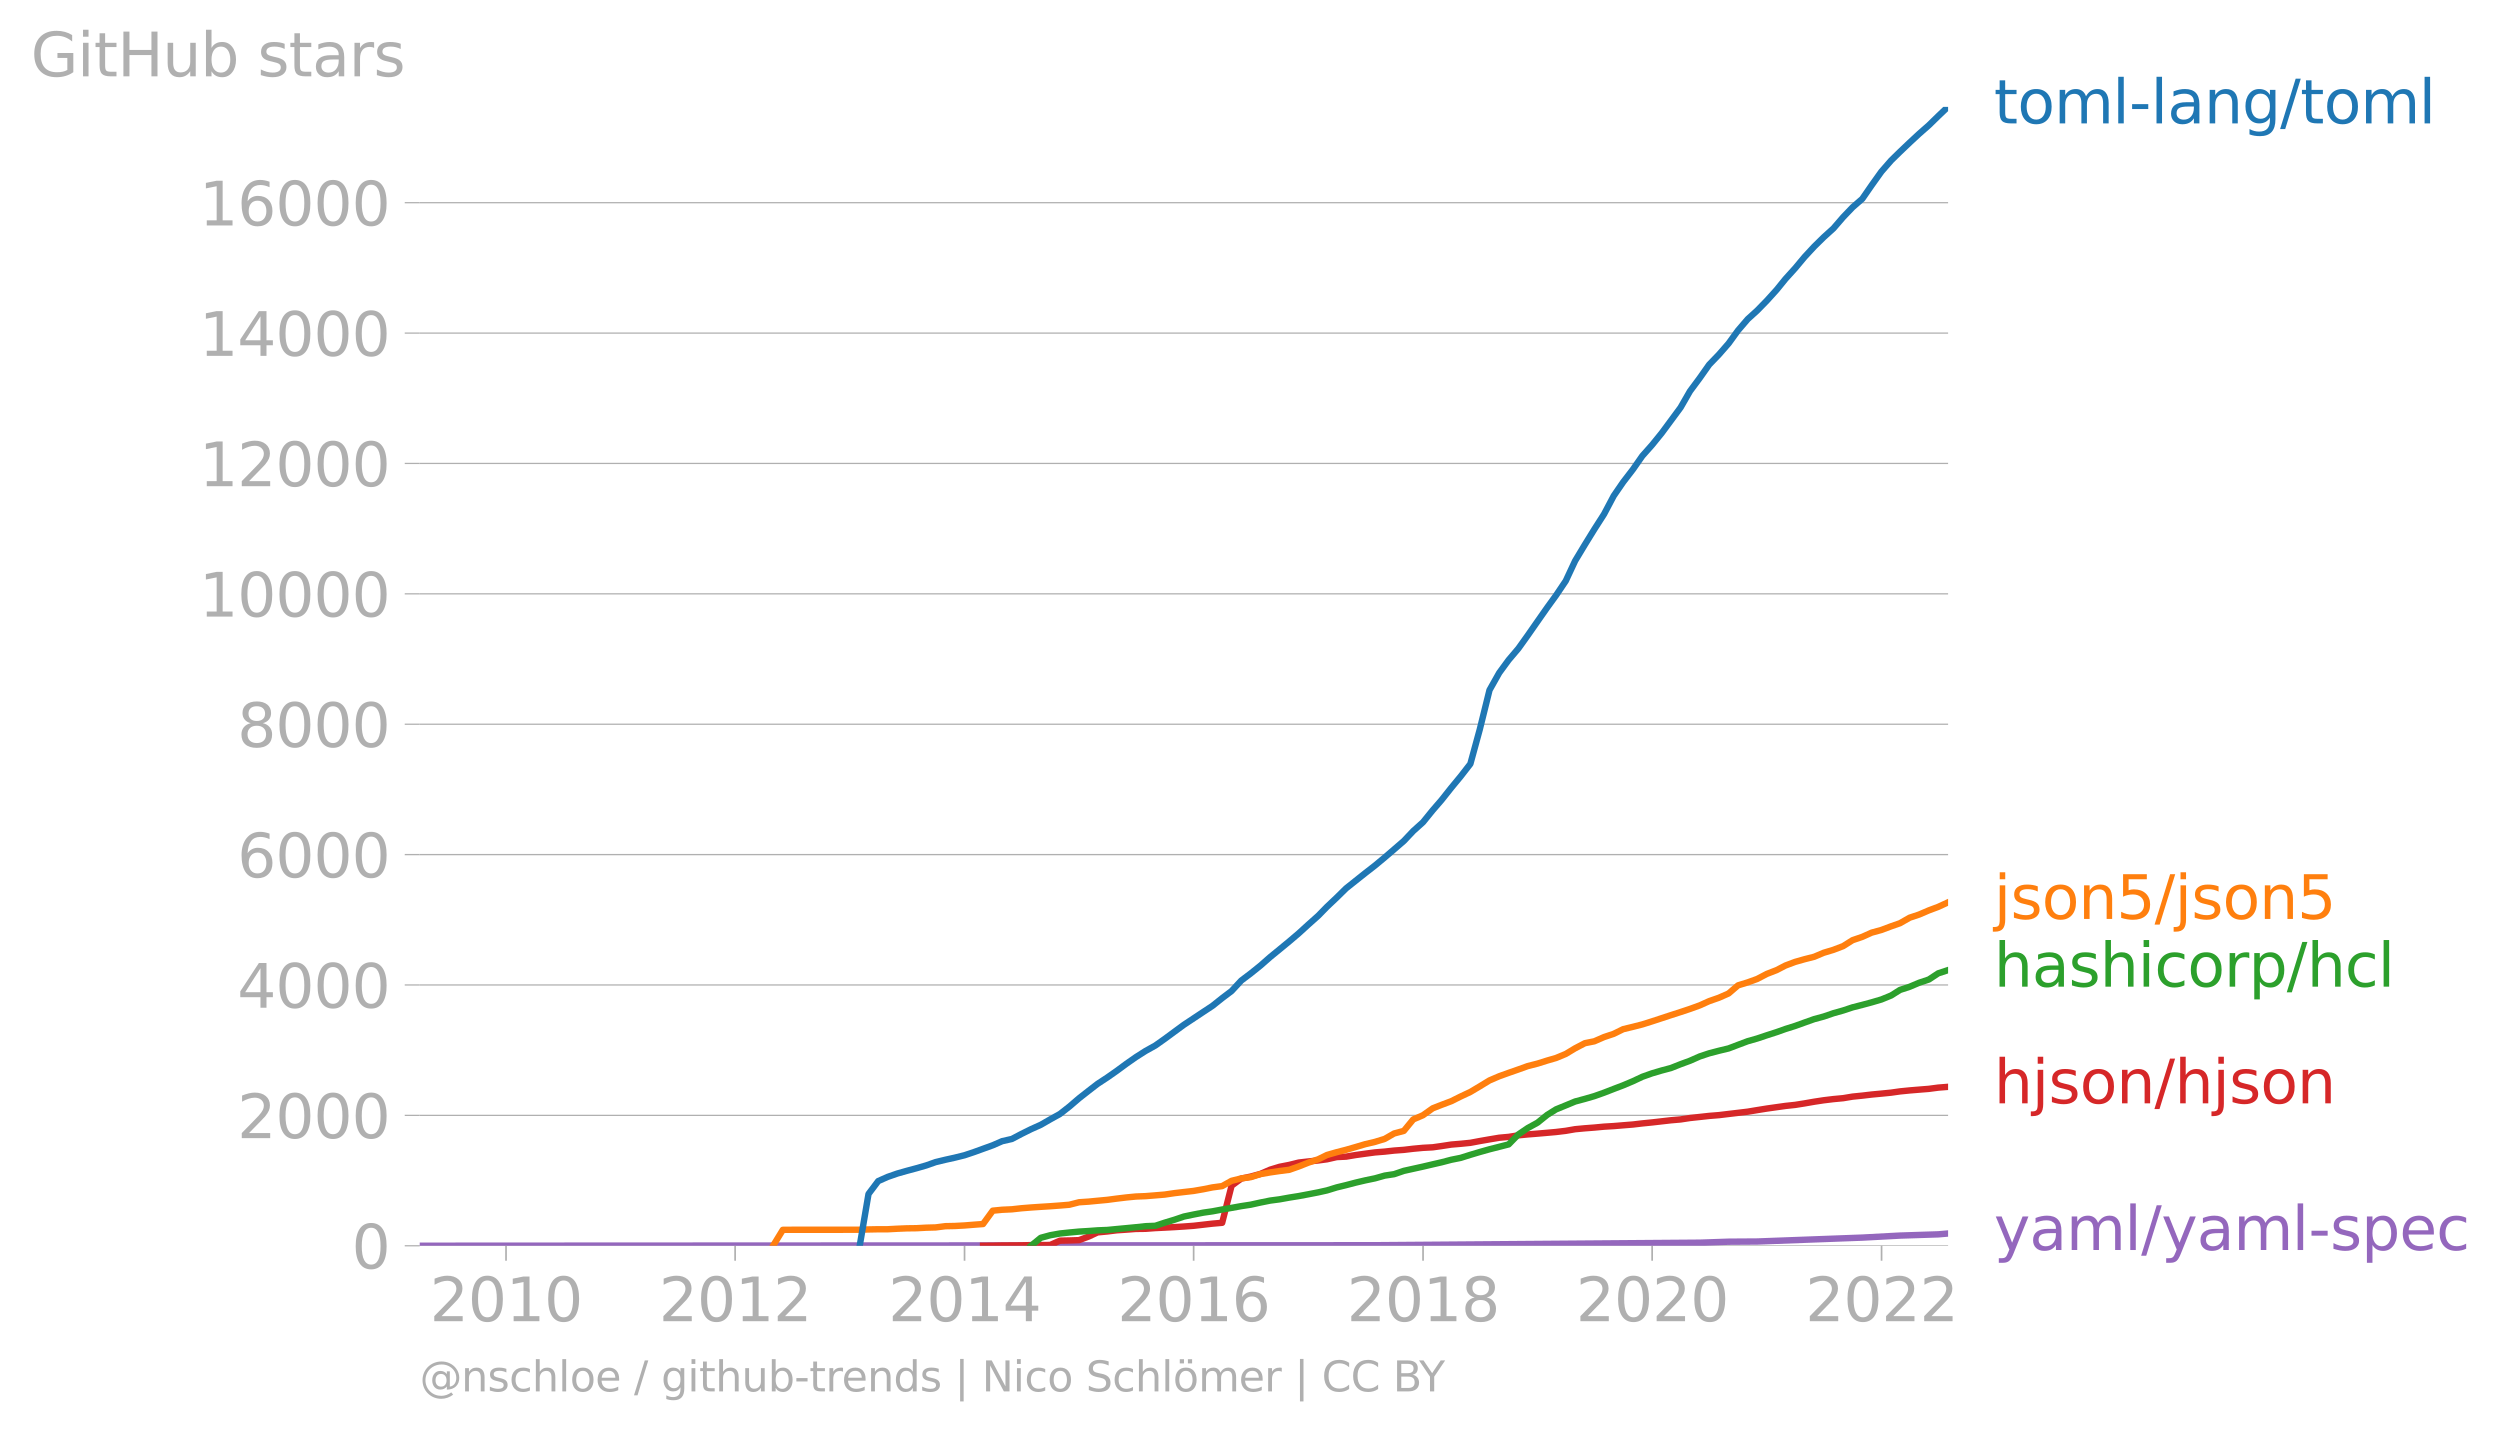 <svg xmlns:xlink="http://www.w3.org/1999/xlink" width="778.868" height="446.144" viewBox="0 0 584.151 334.608" xmlns="http://www.w3.org/2000/svg"><defs><style>*{stroke-linejoin:round;stroke-linecap:butt}</style></defs><g id="figure_1"><path d="M0 334.608h584.15V0H0v334.608z" style="fill:none" id="patch_1"/><g id="axes_1"><path d="M98.073 291.08h357.12V24.97H98.073V291.08z" style="fill:none" id="patch_2"/><g id="matplotlib.axis_1"><g id="xtick_1"><g id="line2d_1"><defs><path id="ma4a35a3480" d="M0 0v3.5" style="stroke:#b0b0b0;stroke-width:.4"/></defs><use xlink:href="#ma4a35a3480" x="118.239" y="291.081" style="fill:#b0b0b0;stroke:#b0b0b0;stroke-width:.4"/></g><g style="fill:#b0b0b0" transform="matrix(.14 0 0 -.14 100.424 308.719)" id="text_1"><defs><path id="DejaVuSans-32" d="M1228 531h2203V0H469v531q359 372 979 998 621 627 780 809 303 340 423 576 121 236 121 464 0 372-261 606-261 235-680 235-297 0-627-103-329-103-704-313v638q381 153 712 231 332 78 607 78 725 0 1156-363 431-362 431-968 0-288-108-546-107-257-392-607-78-91-497-524-418-433-1181-1211z" transform="scale(.016)"/><path id="DejaVuSans-30" d="M2034 4250q-487 0-733-480-245-479-245-1442 0-959 245-1439 246-480 733-480 491 0 736 480 246 480 246 1439 0 963-246 1442-245 480-736 480zm0 500q785 0 1199-621 414-620 414-1801 0-1178-414-1799Q2819-91 2034-91q-784 0-1198 620-414 621-414 1799 0 1181 414 1801 414 621 1198 621z" transform="scale(.016)"/><path id="DejaVuSans-31" d="M794 531h1031v3560L703 3866v575l1116 225h631V531h1031V0H794v531z" transform="scale(.016)"/></defs><use xlink:href="#DejaVuSans-32"/><use xlink:href="#DejaVuSans-30" x="63.623"/><use xlink:href="#DejaVuSans-31" x="127.246"/><use xlink:href="#DejaVuSans-30" x="190.869"/></g></g><g id="xtick_2"><use xlink:href="#ma4a35a3480" x="171.77" y="291.081" style="fill:#b0b0b0;stroke:#b0b0b0;stroke-width:.4" id="line2d_2"/><g style="fill:#b0b0b0" transform="matrix(.14 0 0 -.14 153.955 308.719)" id="text_2"><use xlink:href="#DejaVuSans-32"/><use xlink:href="#DejaVuSans-30" x="63.623"/><use xlink:href="#DejaVuSans-31" x="127.246"/><use xlink:href="#DejaVuSans-32" x="190.869"/></g></g><g id="xtick_3"><use xlink:href="#ma4a35a3480" x="225.375" y="291.081" style="fill:#b0b0b0;stroke:#b0b0b0;stroke-width:.4" id="line2d_3"/><g style="fill:#b0b0b0" transform="matrix(.14 0 0 -.14 207.56 308.719)" id="text_3"><defs><path id="DejaVuSans-34" d="M2419 4116 825 1625h1594v2491zm-166 550h794V1625h666v-525h-666V0h-628v1100H313v609l1940 2957z" transform="scale(.016)"/></defs><use xlink:href="#DejaVuSans-32"/><use xlink:href="#DejaVuSans-30" x="63.623"/><use xlink:href="#DejaVuSans-31" x="127.246"/><use xlink:href="#DejaVuSans-34" x="190.869"/></g></g><g id="xtick_4"><use xlink:href="#ma4a35a3480" x="278.906" y="291.081" style="fill:#b0b0b0;stroke:#b0b0b0;stroke-width:.4" id="line2d_4"/><g style="fill:#b0b0b0" transform="matrix(.14 0 0 -.14 261.091 308.719)" id="text_4"><defs><path id="DejaVuSans-36" d="M2113 2584q-425 0-674-291-248-290-248-796 0-503 248-796 249-292 674-292t673 292q248 293 248 796 0 506-248 796-248 291-673 291zm1253 1979v-575q-238 112-480 171-242 60-480 60-625 0-955-422-329-422-376-1275 184 272 462 417 279 145 613 145 703 0 1111-427 408-426 408-1160 0-719-425-1154Q2819-91 2113-91q-810 0-1238 620-428 621-428 1799 0 1106 525 1764t1409 658q238 0 480-47t505-140z" transform="scale(.016)"/></defs><use xlink:href="#DejaVuSans-32"/><use xlink:href="#DejaVuSans-30" x="63.623"/><use xlink:href="#DejaVuSans-31" x="127.246"/><use xlink:href="#DejaVuSans-36" x="190.869"/></g></g><g id="xtick_5"><use xlink:href="#ma4a35a3480" x="332.511" y="291.081" style="fill:#b0b0b0;stroke:#b0b0b0;stroke-width:.4" id="line2d_5"/><g style="fill:#b0b0b0" transform="matrix(.14 0 0 -.14 314.696 308.719)" id="text_5"><defs><path id="DejaVuSans-38" d="M2034 2216q-450 0-708-241-257-241-257-662 0-422 257-663 258-241 708-241t709 242q260 243 260 662 0 421-258 662-257 241-711 241zm-631 268q-406 100-633 378-226 279-226 679 0 559 398 884 399 325 1092 325 697 0 1094-325t397-884q0-400-227-679-226-278-629-378 456-106 710-416 255-309 255-755 0-679-414-1042Q2806-91 2034-91q-771 0-1186 362-414 363-414 1042 0 446 256 755 257 310 713 416zm-231 997q0-362 226-565 227-203 636-203 407 0 636 203 230 203 230 565 0 363-230 566-229 203-636 203-409 0-636-203-226-203-226-566z" transform="scale(.016)"/></defs><use xlink:href="#DejaVuSans-32"/><use xlink:href="#DejaVuSans-30" x="63.623"/><use xlink:href="#DejaVuSans-31" x="127.246"/><use xlink:href="#DejaVuSans-38" x="190.869"/></g></g><g id="xtick_6"><use xlink:href="#ma4a35a3480" x="386.042" y="291.081" style="fill:#b0b0b0;stroke:#b0b0b0;stroke-width:.4" id="line2d_6"/><g style="fill:#b0b0b0" transform="matrix(.14 0 0 -.14 368.227 308.719)" id="text_6"><use xlink:href="#DejaVuSans-32"/><use xlink:href="#DejaVuSans-30" x="63.623"/><use xlink:href="#DejaVuSans-32" x="127.246"/><use xlink:href="#DejaVuSans-30" x="190.869"/></g></g><g id="xtick_7"><use xlink:href="#ma4a35a3480" x="439.647" y="291.081" style="fill:#b0b0b0;stroke:#b0b0b0;stroke-width:.4" id="line2d_7"/><g style="fill:#b0b0b0" transform="matrix(.14 0 0 -.14 421.832 308.719)" id="text_7"><use xlink:href="#DejaVuSans-32"/><use xlink:href="#DejaVuSans-30" x="63.623"/><use xlink:href="#DejaVuSans-32" x="127.246"/><use xlink:href="#DejaVuSans-32" x="190.869"/></g></g></g><g id="matplotlib.axis_2"><g id="ytick_1"><path d="M98.073 291.08h357.12" clip-path="url(#pa6f22b80d7)" style="fill:none;stroke:#b0b0b0;stroke-width:.3;stroke-linecap:square" id="line2d_8"/><g id="line2d_9"><defs><path id="m0c4b8a85a2" d="M0 0h-3.5" style="stroke:#b0b0b0;stroke-width:.3"/></defs><use xlink:href="#m0c4b8a85a2" x="98.073" y="291.081" style="fill:#b0b0b0;stroke:#b0b0b0;stroke-width:.3"/></g><use xlink:href="#DejaVuSans-30" style="fill:#b0b0b0" transform="matrix(.14 0 0 -.14 82.166 296.4)" id="text_8"/></g><g id="ytick_2"><path d="M98.073 260.616h357.12" clip-path="url(#pa6f22b80d7)" style="fill:none;stroke:#b0b0b0;stroke-width:.3;stroke-linecap:square" id="line2d_10"/><use xlink:href="#m0c4b8a85a2" x="98.073" y="260.616" style="fill:#b0b0b0;stroke:#b0b0b0;stroke-width:.3" id="line2d_11"/><g style="fill:#b0b0b0" transform="matrix(.14 0 0 -.14 55.443 265.935)" id="text_9"><use xlink:href="#DejaVuSans-32"/><use xlink:href="#DejaVuSans-30" x="63.623"/><use xlink:href="#DejaVuSans-30" x="127.246"/><use xlink:href="#DejaVuSans-30" x="190.869"/></g></g><g id="ytick_3"><path d="M98.073 230.15h357.12" clip-path="url(#pa6f22b80d7)" style="fill:none;stroke:#b0b0b0;stroke-width:.3;stroke-linecap:square" id="line2d_12"/><use xlink:href="#m0c4b8a85a2" x="98.073" y="230.151" style="fill:#b0b0b0;stroke:#b0b0b0;stroke-width:.3" id="line2d_13"/><g style="fill:#b0b0b0" transform="matrix(.14 0 0 -.14 55.443 235.47)" id="text_10"><use xlink:href="#DejaVuSans-34"/><use xlink:href="#DejaVuSans-30" x="63.623"/><use xlink:href="#DejaVuSans-30" x="127.246"/><use xlink:href="#DejaVuSans-30" x="190.869"/></g></g><g id="ytick_4"><path d="M98.073 199.686h357.12" clip-path="url(#pa6f22b80d7)" style="fill:none;stroke:#b0b0b0;stroke-width:.3;stroke-linecap:square" id="line2d_14"/><use xlink:href="#m0c4b8a85a2" x="98.073" y="199.686" style="fill:#b0b0b0;stroke:#b0b0b0;stroke-width:.3" id="line2d_15"/><g style="fill:#b0b0b0" transform="matrix(.14 0 0 -.14 55.443 205.005)" id="text_11"><use xlink:href="#DejaVuSans-36"/><use xlink:href="#DejaVuSans-30" x="63.623"/><use xlink:href="#DejaVuSans-30" x="127.246"/><use xlink:href="#DejaVuSans-30" x="190.869"/></g></g><g id="ytick_5"><path d="M98.073 169.22h357.12" clip-path="url(#pa6f22b80d7)" style="fill:none;stroke:#b0b0b0;stroke-width:.3;stroke-linecap:square" id="line2d_16"/><use xlink:href="#m0c4b8a85a2" x="98.073" y="169.221" style="fill:#b0b0b0;stroke:#b0b0b0;stroke-width:.3" id="line2d_17"/><g style="fill:#b0b0b0" transform="matrix(.14 0 0 -.14 55.443 174.54)" id="text_12"><use xlink:href="#DejaVuSans-38"/><use xlink:href="#DejaVuSans-30" x="63.623"/><use xlink:href="#DejaVuSans-30" x="127.246"/><use xlink:href="#DejaVuSans-30" x="190.869"/></g></g><g id="ytick_6"><path d="M98.073 138.756h357.12" clip-path="url(#pa6f22b80d7)" style="fill:none;stroke:#b0b0b0;stroke-width:.3;stroke-linecap:square" id="line2d_18"/><use xlink:href="#m0c4b8a85a2" x="98.073" y="138.756" style="fill:#b0b0b0;stroke:#b0b0b0;stroke-width:.3" id="line2d_19"/><g style="fill:#b0b0b0" transform="matrix(.14 0 0 -.14 46.536 144.075)" id="text_13"><use xlink:href="#DejaVuSans-31"/><use xlink:href="#DejaVuSans-30" x="63.623"/><use xlink:href="#DejaVuSans-30" x="127.246"/><use xlink:href="#DejaVuSans-30" x="190.869"/><use xlink:href="#DejaVuSans-30" x="254.492"/></g></g><g id="ytick_7"><path d="M98.073 108.29h357.12" clip-path="url(#pa6f22b80d7)" style="fill:none;stroke:#b0b0b0;stroke-width:.3;stroke-linecap:square" id="line2d_20"/><use xlink:href="#m0c4b8a85a2" x="98.073" y="108.291" style="fill:#b0b0b0;stroke:#b0b0b0;stroke-width:.3" id="line2d_21"/><g style="fill:#b0b0b0" transform="matrix(.14 0 0 -.14 46.536 113.61)" id="text_14"><use xlink:href="#DejaVuSans-31"/><use xlink:href="#DejaVuSans-32" x="63.623"/><use xlink:href="#DejaVuSans-30" x="127.246"/><use xlink:href="#DejaVuSans-30" x="190.869"/><use xlink:href="#DejaVuSans-30" x="254.492"/></g></g><g id="ytick_8"><path d="M98.073 77.826h357.12" clip-path="url(#pa6f22b80d7)" style="fill:none;stroke:#b0b0b0;stroke-width:.3;stroke-linecap:square" id="line2d_22"/><use xlink:href="#m0c4b8a85a2" x="98.073" y="77.826" style="fill:#b0b0b0;stroke:#b0b0b0;stroke-width:.3" id="line2d_23"/><g style="fill:#b0b0b0" transform="matrix(.14 0 0 -.14 46.536 83.145)" id="text_15"><use xlink:href="#DejaVuSans-31"/><use xlink:href="#DejaVuSans-34" x="63.623"/><use xlink:href="#DejaVuSans-30" x="127.246"/><use xlink:href="#DejaVuSans-30" x="190.869"/><use xlink:href="#DejaVuSans-30" x="254.492"/></g></g><g id="ytick_9"><path d="M98.073 47.36h357.12" clip-path="url(#pa6f22b80d7)" style="fill:none;stroke:#b0b0b0;stroke-width:.3;stroke-linecap:square" id="line2d_24"/><use xlink:href="#m0c4b8a85a2" x="98.073" y="47.361" style="fill:#b0b0b0;stroke:#b0b0b0;stroke-width:.3" id="line2d_25"/><g style="fill:#b0b0b0" transform="matrix(.14 0 0 -.14 46.536 52.68)" id="text_16"><use xlink:href="#DejaVuSans-31"/><use xlink:href="#DejaVuSans-36" x="63.623"/><use xlink:href="#DejaVuSans-30" x="127.246"/><use xlink:href="#DejaVuSans-30" x="190.869"/><use xlink:href="#DejaVuSans-30" x="254.492"/></g></g><g style="fill:#b0b0b0" transform="matrix(.14 0 0 -.14 7.2 17.838)" id="text_17"><defs><path id="DejaVuSans-47" d="M3809 666v1253H2778v519h1656V434q-365-259-806-392-440-133-940-133-1094 0-1712 639-617 640-617 1780 0 1144 617 1783 618 639 1712 639 456 0 867-113 411-112 758-331v-672q-350 297-744 447t-828 150q-857 0-1287-478-429-478-429-1425 0-944 429-1422 430-478 1287-478 334 0 596 58 263 58 472 180z" transform="scale(.016)"/><path id="DejaVuSans-69" d="M603 3500h575V0H603v3500zm0 1363h575v-729H603v729z" transform="scale(.016)"/><path id="DejaVuSans-74" d="M1172 4494v-994h1184v-447H1172V1153q0-428 117-550t477-122h590V0h-590q-666 0-919 248-253 249-253 905v1900H172v447h422v994h578z" transform="scale(.016)"/><path id="DejaVuSans-48" d="M628 4666h631V2753h2294v1913h631V0h-631v2222H1259V0H628v4666z" transform="scale(.016)"/><path id="DejaVuSans-75" d="M544 1381v2119h575V1403q0-497 193-746 194-248 582-248 465 0 735 297 271 297 271 810v1984h575V0h-575v538q-209-319-486-474-276-155-642-155-603 0-916 375-312 375-312 1097zm1447 2203z" transform="scale(.016)"/><path id="DejaVuSans-62" d="M3116 1747q0 634-261 995t-717 361q-457 0-718-361t-261-995q0-634 261-995t718-361q456 0 717 361t261 995zM1159 2969q182 312 458 463 277 152 661 152 638 0 1036-506 399-506 399-1331T3314 415Q2916-91 2278-91q-384 0-661 152-276 152-458 464V0H581v4863h578V2969z" transform="scale(.016)"/><path id="DejaVuSans-73" d="M2834 3397v-544q-243 125-506 187-262 63-544 63-428 0-642-131t-214-394q0-200 153-314t616-217l197-44q612-131 870-370t258-667q0-488-386-773Q2250-91 1575-91q-281 0-586 55T347 128v594q319-166 628-249 309-82 613-82 406 0 624 139 219 139 219 392 0 234-158 359-157 125-692 241l-200 47q-534 112-772 345-237 233-237 639 0 494 350 762 350 269 994 269 318 0 599-47 282-46 519-140z" transform="scale(.016)"/><path id="DejaVuSans-61" d="M2194 1759q-697 0-966-159t-269-544q0-306 202-486 202-179 548-179 479 0 768 339t289 901v128h-572zm1147 238V0h-575v531q-197-318-491-470T1556-91q-537 0-855 302-317 302-317 808 0 590 395 890 396 300 1180 300h807v57q0 397-261 614t-733 217q-300 0-585-72-284-72-546-216v532q315 122 612 182 297 61 578 61 760 0 1135-394 375-393 375-1193z" transform="scale(.016)"/><path id="DejaVuSans-72" d="M2631 2963q-97 56-211 82-114 27-251 27-488 0-749-317t-261-911V0H581v3500h578v-544q182 319 472 473 291 155 707 155 59 0 131-8 72-7 159-23l3-590z" transform="scale(.016)"/></defs><use xlink:href="#DejaVuSans-47"/><use xlink:href="#DejaVuSans-69" x="77.49"/><use xlink:href="#DejaVuSans-74" x="105.273"/><use xlink:href="#DejaVuSans-48" x="144.482"/><use xlink:href="#DejaVuSans-75" x="219.678"/><use xlink:href="#DejaVuSans-62" x="283.057"/><use xlink:href="#DejaVuSans-20" x="346.533"/><use xlink:href="#DejaVuSans-73" x="378.32"/><use xlink:href="#DejaVuSans-74" x="430.42"/><use xlink:href="#DejaVuSans-61" x="469.629"/><use xlink:href="#DejaVuSans-72" x="530.908"/><use xlink:href="#DejaVuSans-73" x="572.021"/></g></g><path d="m98.073 291.08 17.893-.014 205.325-.107 75.898-.594 6.746-.229 6.673-.045 24.566-.914 8.8-.472 8.946-.29 2.273-.198h0" clip-path="url(#pa6f22b80d7)" style="fill:none;stroke:#9467bd;stroke-width:1.5;stroke-linecap:square" id="line2d_26"/><path d="m229.702 291.08 2.273-.014 2.2-.046 2.273-.015 2.2-.016 2.273-.06 2.273-.016 2.2-.015 2.274-1.005 2.2-.046 2.273-.076 2.273-.853 2.053-.96 2.273-.213 2.2-.274 2.274-.153 2.2-.167 2.273-.03 2.273-.168 2.2-.107 2.273-.122 2.2-.137 2.273-.167 2.274-.26 2.126-.243 2.273-.198 2.2-8.667 2.274-1.676 2.2-.457 2.273-.624 2.273-.99 2.2-.67 2.273-.443 2.2-.548 2.273-.259 2.274-.228 2.053-.275 2.273-.517 2.2-.107 2.273-.38 2.2-.306 2.273-.304 2.274-.183 2.2-.244 2.273-.167 2.2-.26 2.273-.212 2.273-.122 2.054-.29 2.273-.35 2.2-.183 2.273-.228 2.2-.412 2.273-.396 2.273-.38 2.2-.199 2.274-.365 2.2-.213 2.273-.183 2.273-.198 2.053-.183 2.273-.274 2.2-.381 2.274-.213 2.2-.168 2.273-.213 2.273-.137 2.2-.183 2.273-.183 2.2-.259 2.273-.228 2.274-.26 2.126-.243 2.273-.198 2.2-.335 2.274-.244 2.2-.243 2.273-.183 2.273-.274 2.2-.26 2.273-.273 2.2-.366 2.273-.366 2.274-.32 2.053-.289 2.273-.244 2.2-.35 2.273-.396 2.2-.335 2.273-.274 2.274-.214 2.2-.365 2.273-.229 2.2-.259 2.273-.213 2.273-.228 2.054-.29 2.273-.228 2.2-.183 2.273-.183 2.2-.29 2.273-.182" clip-path="url(#pa6f22b80d7)" style="fill:none;stroke:#d62728;stroke-width:1.5;stroke-linecap:square" id="line2d_27"/><path d="m240.921 291.08 2.273-1.858 2.2-.594 2.274-.41 2.2-.23 2.273-.213 2.273-.137 2.053-.152 2.273-.091 2.2-.214 2.274-.213 2.2-.213 2.273-.244 2.273-.091 2.2-.732 2.273-.685 2.2-.746 2.273-.473 2.274-.441 2.126-.305 2.273-.426 2.2-.381 2.274-.412 2.2-.335 2.273-.502 2.273-.457 2.2-.29 2.273-.411 2.2-.35 2.273-.427 2.274-.442 2.053-.457 2.273-.7 2.2-.533 2.273-.595 2.2-.517 2.273-.473 2.274-.64 2.2-.335 2.273-.776 2.2-.488 2.273-.502 2.273-.534 2.054-.472 2.273-.594 2.2-.442 2.273-.716 2.2-.655 2.273-.64 2.273-.578 2.2-.564 2.274-2.33 2.2-1.493 2.273-1.25 2.273-1.827 2.053-1.28 2.273-.929 2.2-.914 2.274-.61 2.2-.639 2.273-.807 2.273-.884 2.2-.837 2.273-.96 2.2-1.036 2.273-.807 2.274-.67 2.126-.564 2.273-.899 2.2-.807 2.274-1.005 2.2-.732 2.273-.594 2.273-.548 2.2-.838 2.273-.853 2.2-.624 2.273-.762 2.274-.731 2.053-.731 2.273-.716 2.2-.792 2.273-.808 2.2-.594 2.273-.777 2.274-.64 2.2-.73 2.273-.58 2.2-.593 2.273-.67 2.273-.93 2.054-1.295 2.273-.746 2.2-.93 2.273-.76 2.2-1.448 2.273-.746" clip-path="url(#pa6f22b80d7)" style="fill:none;stroke:#2ca02c;stroke-width:1.5;stroke-linecap:square" id="line2d_28"/><g style="fill:#1f77b4" transform="matrix(.14 0 0 -.14 465.907 28.832)" id="text_18"><defs><path id="DejaVuSans-6f" d="M1959 3097q-462 0-731-361t-269-989q0-628 267-989 268-361 733-361 460 0 728 362 269 363 269 988 0 622-269 986-268 364-728 364zm0 487q750 0 1178-488 429-487 429-1349 0-859-429-1349Q2709-91 1959-91q-753 0-1180 489-426 490-426 1349 0 862 426 1349 427 488 1180 488z" transform="scale(.016)"/><path id="DejaVuSans-6d" d="M3328 2828q216 388 516 572t706 184q547 0 844-383 297-382 297-1088V0h-578v2094q0 503-179 746-178 244-543 244-447 0-707-297-259-296-259-809V0h-578v2094q0 506-178 748t-550 242q-441 0-701-298-259-298-259-808V0H581v3500h578v-544q197 322 472 475t653 153q382 0 649-194 267-193 395-562z" transform="scale(.016)"/><path id="DejaVuSans-6c" d="M603 4863h575V0H603v4863z" transform="scale(.016)"/><path id="DejaVuSans-2d" d="M313 2009h1684v-512H313v512z" transform="scale(.016)"/><path id="DejaVuSans-6e" d="M3513 2113V0h-575v2094q0 497-194 743-194 247-581 247-466 0-735-297-269-296-269-809V0H581v3500h578v-544q207 316 486 472 280 156 646 156 603 0 912-373 310-373 310-1098z" transform="scale(.016)"/><path id="DejaVuSans-67" d="M2906 1791q0 625-258 968-257 344-723 344-462 0-720-344-258-343-258-968 0-622 258-966t720-344q466 0 723 344 258 344 258 966zm575-1357q0-893-397-1329-396-436-1215-436-303 0-572 45t-522 139v559q253-137 500-202 247-66 503-66 566 0 847 295t281 892v285q-178-310-456-463T1784 0Q1141 0 747 490 353 981 353 1791q0 812 394 1302 394 491 1037 491 388 0 666-153t456-462v531h575V434z" transform="scale(.016)"/><path id="DejaVuSans-2f" d="M1625 4666h531L531-594H0l1625 5260z" transform="scale(.016)"/></defs><use xlink:href="#DejaVuSans-74"/><use xlink:href="#DejaVuSans-6f" x="39.209"/><use xlink:href="#DejaVuSans-6d" x="100.391"/><use xlink:href="#DejaVuSans-6c" x="197.803"/><use xlink:href="#DejaVuSans-2d" x="225.586"/><use xlink:href="#DejaVuSans-6c" x="261.67"/><use xlink:href="#DejaVuSans-61" x="289.453"/><use xlink:href="#DejaVuSans-6e" x="350.732"/><use xlink:href="#DejaVuSans-67" x="414.111"/><use xlink:href="#DejaVuSans-2f" x="477.588"/><use xlink:href="#DejaVuSans-74" x="511.279"/><use xlink:href="#DejaVuSans-6f" x="550.488"/><use xlink:href="#DejaVuSans-6d" x="611.67"/><use xlink:href="#DejaVuSans-6c" x="709.082"/></g><g style="fill:#ff7f0e" transform="matrix(.14 0 0 -.14 465.907 214.714)" id="text_19"><defs><path id="DejaVuSans-6a" d="M603 3500h575V-63q0-668-255-968-254-300-820-300h-219v487H38q328 0 446 152Q603-541 603-63v3563zm0 1363h575v-729H603v729z" transform="scale(.016)"/><path id="DejaVuSans-35" d="M691 4666h2478v-532H1269V2991q137 47 274 70 138 23 276 23 781 0 1237-428 457-428 457-1159 0-753-469-1171Q2575-91 1722-91q-294 0-599 50Q819 9 494 109v635q281-153 581-228t634-75q541 0 856 284 316 284 316 772 0 487-316 771-315 285-856 285-253 0-505-56-251-56-513-175v2344z" transform="scale(.016)"/></defs><use xlink:href="#DejaVuSans-6a"/><use xlink:href="#DejaVuSans-73" x="27.783"/><use xlink:href="#DejaVuSans-6f" x="79.883"/><use xlink:href="#DejaVuSans-6e" x="141.064"/><use xlink:href="#DejaVuSans-35" x="204.443"/><use xlink:href="#DejaVuSans-2f" x="268.066"/><use xlink:href="#DejaVuSans-6a" x="301.758"/><use xlink:href="#DejaVuSans-73" x="329.541"/><use xlink:href="#DejaVuSans-6f" x="381.641"/><use xlink:href="#DejaVuSans-6e" x="442.822"/><use xlink:href="#DejaVuSans-35" x="506.201"/></g><g style="fill:#2ca02c" transform="matrix(.14 0 0 -.14 465.907 230.54)" id="text_20"><defs><path id="DejaVuSans-68" d="M3513 2113V0h-575v2094q0 497-194 743-194 247-581 247-466 0-735-297-269-296-269-809V0H581v4863h578V2956q207 316 486 472 280 156 646 156 603 0 912-373 310-373 310-1098z" transform="scale(.016)"/><path id="DejaVuSans-63" d="M3122 3366v-538q-244 135-489 202t-495 67q-560 0-870-355-309-354-309-995t309-996q310-354 870-354 250 0 495 67t489 202V134Q2881 22 2623-34q-257-57-548-57-791 0-1257 497-465 497-465 1341 0 856 470 1346 471 491 1290 491 265 0 518-55 253-54 491-163z" transform="scale(.016)"/><path id="DejaVuSans-70" d="M1159 525v-1856H581v4831h578v-531q182 312 458 463 277 152 661 152 638 0 1036-506 399-506 399-1331T3314 415Q2916-91 2278-91q-384 0-661 152-276 152-458 464zm1957 1222q0 634-261 995t-717 361q-457 0-718-361t-261-995q0-634 261-995t718-361q456 0 717 361t261 995z" transform="scale(.016)"/></defs><use xlink:href="#DejaVuSans-68"/><use xlink:href="#DejaVuSans-61" x="63.379"/><use xlink:href="#DejaVuSans-73" x="124.658"/><use xlink:href="#DejaVuSans-68" x="176.758"/><use xlink:href="#DejaVuSans-69" x="240.137"/><use xlink:href="#DejaVuSans-63" x="267.92"/><use xlink:href="#DejaVuSans-6f" x="322.9"/><use xlink:href="#DejaVuSans-72" x="384.082"/><use xlink:href="#DejaVuSans-70" x="425.195"/><use xlink:href="#DejaVuSans-2f" x="488.672"/><use xlink:href="#DejaVuSans-68" x="522.363"/><use xlink:href="#DejaVuSans-63" x="585.742"/><use xlink:href="#DejaVuSans-6c" x="640.723"/></g><g style="fill:#d62728" transform="matrix(.14 0 0 -.14 465.907 257.807)" id="text_21"><use xlink:href="#DejaVuSans-68"/><use xlink:href="#DejaVuSans-6a" x="63.379"/><use xlink:href="#DejaVuSans-73" x="91.162"/><use xlink:href="#DejaVuSans-6f" x="143.262"/><use xlink:href="#DejaVuSans-6e" x="204.443"/><use xlink:href="#DejaVuSans-2f" x="267.822"/><use xlink:href="#DejaVuSans-68" x="301.514"/><use xlink:href="#DejaVuSans-6a" x="364.893"/><use xlink:href="#DejaVuSans-73" x="392.676"/><use xlink:href="#DejaVuSans-6f" x="444.775"/><use xlink:href="#DejaVuSans-6e" x="505.957"/></g><g style="fill:#9467bd" transform="matrix(.14 0 0 -.14 465.907 292.08)" id="text_22"><defs><path id="DejaVuSans-79" d="M2059-325q-243-625-475-815-231-191-618-191H506v481h338q237 0 368 113 132 112 291 531l103 262L191 3500h609L1894 763l1094 2737h609L2059-325z" transform="scale(.016)"/><path id="DejaVuSans-65" d="M3597 1894v-281H953q38-594 358-905t892-311q331 0 642 81t618 244V178Q3153 47 2828-22t-659-69q-838 0-1327 487-489 488-489 1320 0 859 464 1363 464 505 1252 505 706 0 1117-455 411-454 411-1235zm-575 169q-6 471-264 752-258 282-683 282-481 0-770-272t-333-766l2050 4z" transform="scale(.016)"/></defs><use xlink:href="#DejaVuSans-79"/><use xlink:href="#DejaVuSans-61" x="59.18"/><use xlink:href="#DejaVuSans-6d" x="120.459"/><use xlink:href="#DejaVuSans-6c" x="217.871"/><use xlink:href="#DejaVuSans-2f" x="245.654"/><use xlink:href="#DejaVuSans-79" x="279.346"/><use xlink:href="#DejaVuSans-61" x="338.525"/><use xlink:href="#DejaVuSans-6d" x="399.805"/><use xlink:href="#DejaVuSans-6c" x="497.217"/><use xlink:href="#DejaVuSans-2d" x="525"/><use xlink:href="#DejaVuSans-73" x="561.084"/><use xlink:href="#DejaVuSans-70" x="613.184"/><use xlink:href="#DejaVuSans-65" x="676.66"/><use xlink:href="#DejaVuSans-63" x="738.184"/></g><g style="fill:#b0b0b0" transform="matrix(.097 0 0 -.097 98.073 325.117)" id="text_23"><defs><path id="DejaVuSans-40" d="M2381 1678q0-447 222-702 222-254 610-254 384 0 604 256 221 256 221 700 0 438-225 695-225 258-607 258-378 0-602-256-223-256-223-697zm1703-934q-187-241-429-355t-564-114q-538 0-874 389t-336 1014q0 625 337 1015 338 391 873 391 322 0 565-117 244-117 428-354v409h447V722q457 69 714 417 258 349 258 902 0 334-99 628-98 294-298 544-325 409-792 626t-1017 217q-384 0-738-102-353-101-653-301-490-319-767-836-276-517-276-1120 0-497 179-932 180-434 521-765 328-325 759-495 431-171 922-171 403 0 792 136t714 389l281-347q-390-303-851-464t-936-161q-578 0-1091 205-512 205-912 595Q841 78 631 592q-209 514-209 1105 0 569 212 1084 213 516 607 907 403 396 931 607t1119 211q662 0 1229-272 568-271 952-771 234-307 357-666 124-359 124-744 0-822-497-1297T4084 263v481z" transform="scale(.016)"/><path id="DejaVuSans-64" d="M2906 2969v1894h575V0h-575v525q-181-312-458-464-276-152-664-152-634 0-1033 506-398 507-398 1332t398 1331q399 506 1033 506 388 0 664-152 277-151 458-463zM947 1747q0-634 261-995t717-361q456 0 718 361 263 361 263 995t-263 995q-262 361-718 361t-717-361q-261-361-261-995z" transform="scale(.016)"/><path id="DejaVuSans-7c" d="M1344 4891v-6400H813v6400h531z" transform="scale(.016)"/><path id="DejaVuSans-4e" d="M628 4666h850L3547 763v3903h612V0h-850L1241 3903V0H628v4666z" transform="scale(.016)"/><path id="DejaVuSans-53" d="M3425 4513v-616q-359 172-678 256-319 85-616 85-515 0-795-200t-280-569q0-310 186-468 186-157 705-254l381-78q706-135 1042-474t336-907q0-679-455-1029Q2797-91 1919-91q-331 0-705 75-373 75-773 222v650q384-215 753-325 369-109 725-109 540 0 834 212 294 213 294 607 0 343-211 537t-692 291l-385 75q-706 140-1022 440-315 300-315 835 0 619 436 975t1201 356q329 0 669-60 341-59 697-177z" transform="scale(.016)"/><path id="DejaVuSans-f6" d="M1959 3097q-462 0-731-361t-269-989q0-628 267-989 268-361 733-361 460 0 728 362 269 363 269 988 0 622-269 986-268 364-728 364zm0 487q750 0 1178-488 429-487 429-1349 0-859-429-1349Q2709-91 1959-91q-753 0-1180 489-426 490-426 1349 0 862 426 1349 427 488 1180 488zm295 1266h634v-631h-634v631zm-1222 0h634v-631h-634v631z" transform="scale(.016)"/><path id="DejaVuSans-43" d="M4122 4306v-665q-319 297-680 443-361 147-767 147-800 0-1225-489t-425-1414q0-922 425-1411t1225-489q406 0 767 147t680 444V359q-331-225-702-338-370-112-782-112-1060 0-1670 648-609 649-609 1771 0 1125 609 1773 610 649 1670 649 418 0 788-111 371-111 696-333z" transform="scale(.016)"/><path id="DejaVuSans-42" d="M1259 2228V519h1013q509 0 754 211 246 211 246 645 0 438-246 645-245 208-754 208H1259zm0 1919V2741h935q462 0 688 173 227 174 227 530 0 353-227 528-226 175-688 175h-935zm-631 519h1613q722 0 1112-300 391-300 391-853 0-429-200-682t-588-315q466-100 724-418 258-317 258-792 0-625-425-966Q3088 0 2303 0H628v4666z" transform="scale(.016)"/><path id="DejaVuSans-59" d="M-13 4666h679l1293-1919 1285 1919h678L2272 2222V0h-634v2222L-13 4666z" transform="scale(.016)"/></defs><use xlink:href="#DejaVuSans-40"/><use xlink:href="#DejaVuSans-6e" x="100"/><use xlink:href="#DejaVuSans-73" x="163.379"/><use xlink:href="#DejaVuSans-63" x="215.479"/><use xlink:href="#DejaVuSans-68" x="270.459"/><use xlink:href="#DejaVuSans-6c" x="333.838"/><use xlink:href="#DejaVuSans-6f" x="361.621"/><use xlink:href="#DejaVuSans-65" x="422.803"/><use xlink:href="#DejaVuSans-20" x="484.326"/><use xlink:href="#DejaVuSans-2f" x="516.113"/><use xlink:href="#DejaVuSans-20" x="549.805"/><use xlink:href="#DejaVuSans-67" x="581.592"/><use xlink:href="#DejaVuSans-69" x="645.068"/><use xlink:href="#DejaVuSans-74" x="672.852"/><use xlink:href="#DejaVuSans-68" x="712.061"/><use xlink:href="#DejaVuSans-75" x="775.439"/><use xlink:href="#DejaVuSans-62" x="838.818"/><use xlink:href="#DejaVuSans-2d" x="902.295"/><use xlink:href="#DejaVuSans-74" x="938.379"/><use xlink:href="#DejaVuSans-72" x="977.588"/><use xlink:href="#DejaVuSans-65" x="1016.451"/><use xlink:href="#DejaVuSans-6e" x="1077.975"/><use xlink:href="#DejaVuSans-64" x="1141.354"/><use xlink:href="#DejaVuSans-73" x="1204.83"/><use xlink:href="#DejaVuSans-20" x="1256.93"/><use xlink:href="#DejaVuSans-7c" x="1288.717"/><use xlink:href="#DejaVuSans-20" x="1322.408"/><use xlink:href="#DejaVuSans-4e" x="1354.195"/><use xlink:href="#DejaVuSans-69" x="1429"/><use xlink:href="#DejaVuSans-63" x="1456.783"/><use xlink:href="#DejaVuSans-6f" x="1511.764"/><use xlink:href="#DejaVuSans-20" x="1572.945"/><use xlink:href="#DejaVuSans-53" x="1604.732"/><use xlink:href="#DejaVuSans-63" x="1668.209"/><use xlink:href="#DejaVuSans-68" x="1723.189"/><use xlink:href="#DejaVuSans-6c" x="1786.568"/><use xlink:href="#DejaVuSans-f6" x="1814.352"/><use xlink:href="#DejaVuSans-6d" x="1875.533"/><use xlink:href="#DejaVuSans-65" x="1972.945"/><use xlink:href="#DejaVuSans-72" x="2034.469"/><use xlink:href="#DejaVuSans-20" x="2075.582"/><use xlink:href="#DejaVuSans-7c" x="2107.369"/><use xlink:href="#DejaVuSans-20" x="2141.061"/><use xlink:href="#DejaVuSans-43" x="2172.848"/><use xlink:href="#DejaVuSans-43" x="2242.672"/><use xlink:href="#DejaVuSans-20" x="2312.496"/><use xlink:href="#DejaVuSans-42" x="2344.283"/><use xlink:href="#DejaVuSans-59" x="2407.387"/></g><path d="m180.643 291.08 2.274-3.716 2.2-.015H196.336l2.273-.015h2.274l2.053-.061 2.273-.046h2.2l2.273-.122 2.2-.091 2.273-.03 2.274-.123 2.2-.06 2.273-.29 2.2-.046 2.273-.122 2.273-.182 2.054-.153 2.273-3.122 2.2-.214 2.273-.106 2.2-.244 2.273-.183 2.273-.152 2.2-.137 2.274-.168 2.2-.182 2.273-.58 2.273-.152 2.053-.198 2.273-.213 2.2-.29 2.274-.274 2.2-.213 2.273-.091 2.273-.183 2.2-.183 2.273-.335 2.2-.259 2.273-.259 2.274-.396 2.126-.426 2.273-.305 2.2-1.234 2.274-.563 2.2-.29 2.273-.716 2.273-.396 2.2-.32 2.273-.29 2.2-.776 2.273-.899 2.274-.777 2.053-1.005 2.273-.655 2.2-.563 2.273-.655 2.2-.655 2.273-.534 2.274-.7 2.2-1.265 2.273-.609 2.2-2.68 2.273-.976 2.273-1.614 2.054-.808 2.273-.853 2.2-1.096 2.273-1.067 2.2-1.31 2.273-1.386 2.273-.975 2.2-.792 2.274-.792 2.2-.792 2.273-.579 2.273-.716 2.053-.594 2.273-.944 2.2-1.326 2.274-1.188 2.2-.441 2.273-.99 2.273-.762 2.2-1.082 2.273-.548 2.2-.564 2.273-.716 2.274-.746 2.126-.7 2.273-.732 2.2-.73 2.274-.823 2.2-.99 2.273-.793 2.273-1.005 2.2-1.889 2.273-.7 2.2-.793 2.273-1.188 2.274-.883 2.053-1.067 2.273-.853 2.2-.624 2.273-.579 2.2-.93 2.273-.685 2.274-.868 2.2-1.386 2.273-.777 2.2-.99 2.273-.625 2.273-.853 2.054-.715 2.273-1.295 2.2-.731 2.273-.975 2.2-.823 2.273-1.05" clip-path="url(#pa6f22b80d7)" style="fill:none;stroke:#ff7f0e;stroke-width:1.5;stroke-linecap:square" id="line2d_29"/><path d="m200.883 291.08 2.053-12.094 2.273-3.016 2.2-.975 2.273-.792 2.2-.624 2.273-.61 2.274-.655 2.2-.777 2.273-.548 2.2-.487 2.273-.564 2.273-.762 2.054-.746 2.273-.823 2.2-.96 2.273-.517 2.2-1.158 2.273-1.127 2.273-1.02 2.2-1.265 2.274-1.264 2.2-1.721 2.273-1.95 2.273-1.782 2.053-1.585 2.273-1.492 2.2-1.539 2.274-1.675 2.2-1.539 2.273-1.447 2.273-1.264 2.2-1.554 2.273-1.676 2.2-1.614 2.273-1.508 2.274-1.508 2.126-1.402 2.273-1.812 2.2-1.66 2.274-2.453 2.2-1.66 2.273-1.828 2.273-1.996 2.2-1.797 2.273-1.874 2.2-1.873 2.273-2.072 2.274-2.026 2.053-2.102 2.273-2.148 2.2-2.163 2.273-1.813 2.2-1.751 2.273-1.767 2.274-1.89 2.2-1.888 2.273-1.965 2.2-2.33 2.273-2.042 2.273-2.802 2.054-2.377 2.273-2.863 2.2-2.666 2.273-2.925 2.2-8.058 2.273-9.185 2.273-4.037 2.2-3 2.274-2.681 2.2-3.077 2.273-3.26 2.273-3.245 2.053-2.833 2.273-3.381 2.2-4.707 2.274-3.778 2.2-3.564 2.273-3.55 2.273-4.295 2.2-3.199 2.273-2.955 2.2-3.153 2.273-2.56 2.274-2.802 2.126-2.879 2.273-3.077 2.2-3.823 2.274-3.062 2.2-3.123 2.273-2.36 2.273-2.605 2.2-3.032 2.273-2.65 2.2-1.996 2.273-2.33 2.274-2.514 2.053-2.528 2.273-2.514 2.2-2.635 2.273-2.452 2.2-2.163 2.273-2.057 2.274-2.635 2.2-2.3 2.273-1.98 2.2-3.184 2.273-3.183 2.273-2.605 2.054-2.01 2.273-2.164 2.2-2.041 2.273-1.995 2.2-2.148 2.273-2.163" clip-path="url(#pa6f22b80d7)" style="fill:none;stroke:#1f77b4;stroke-width:1.5;stroke-linecap:square" id="line2d_30"/></g></g><defs><clipPath id="pa6f22b80d7"><path d="M98.073 24.969h357.12v266.112H98.073z"/></clipPath></defs></svg>